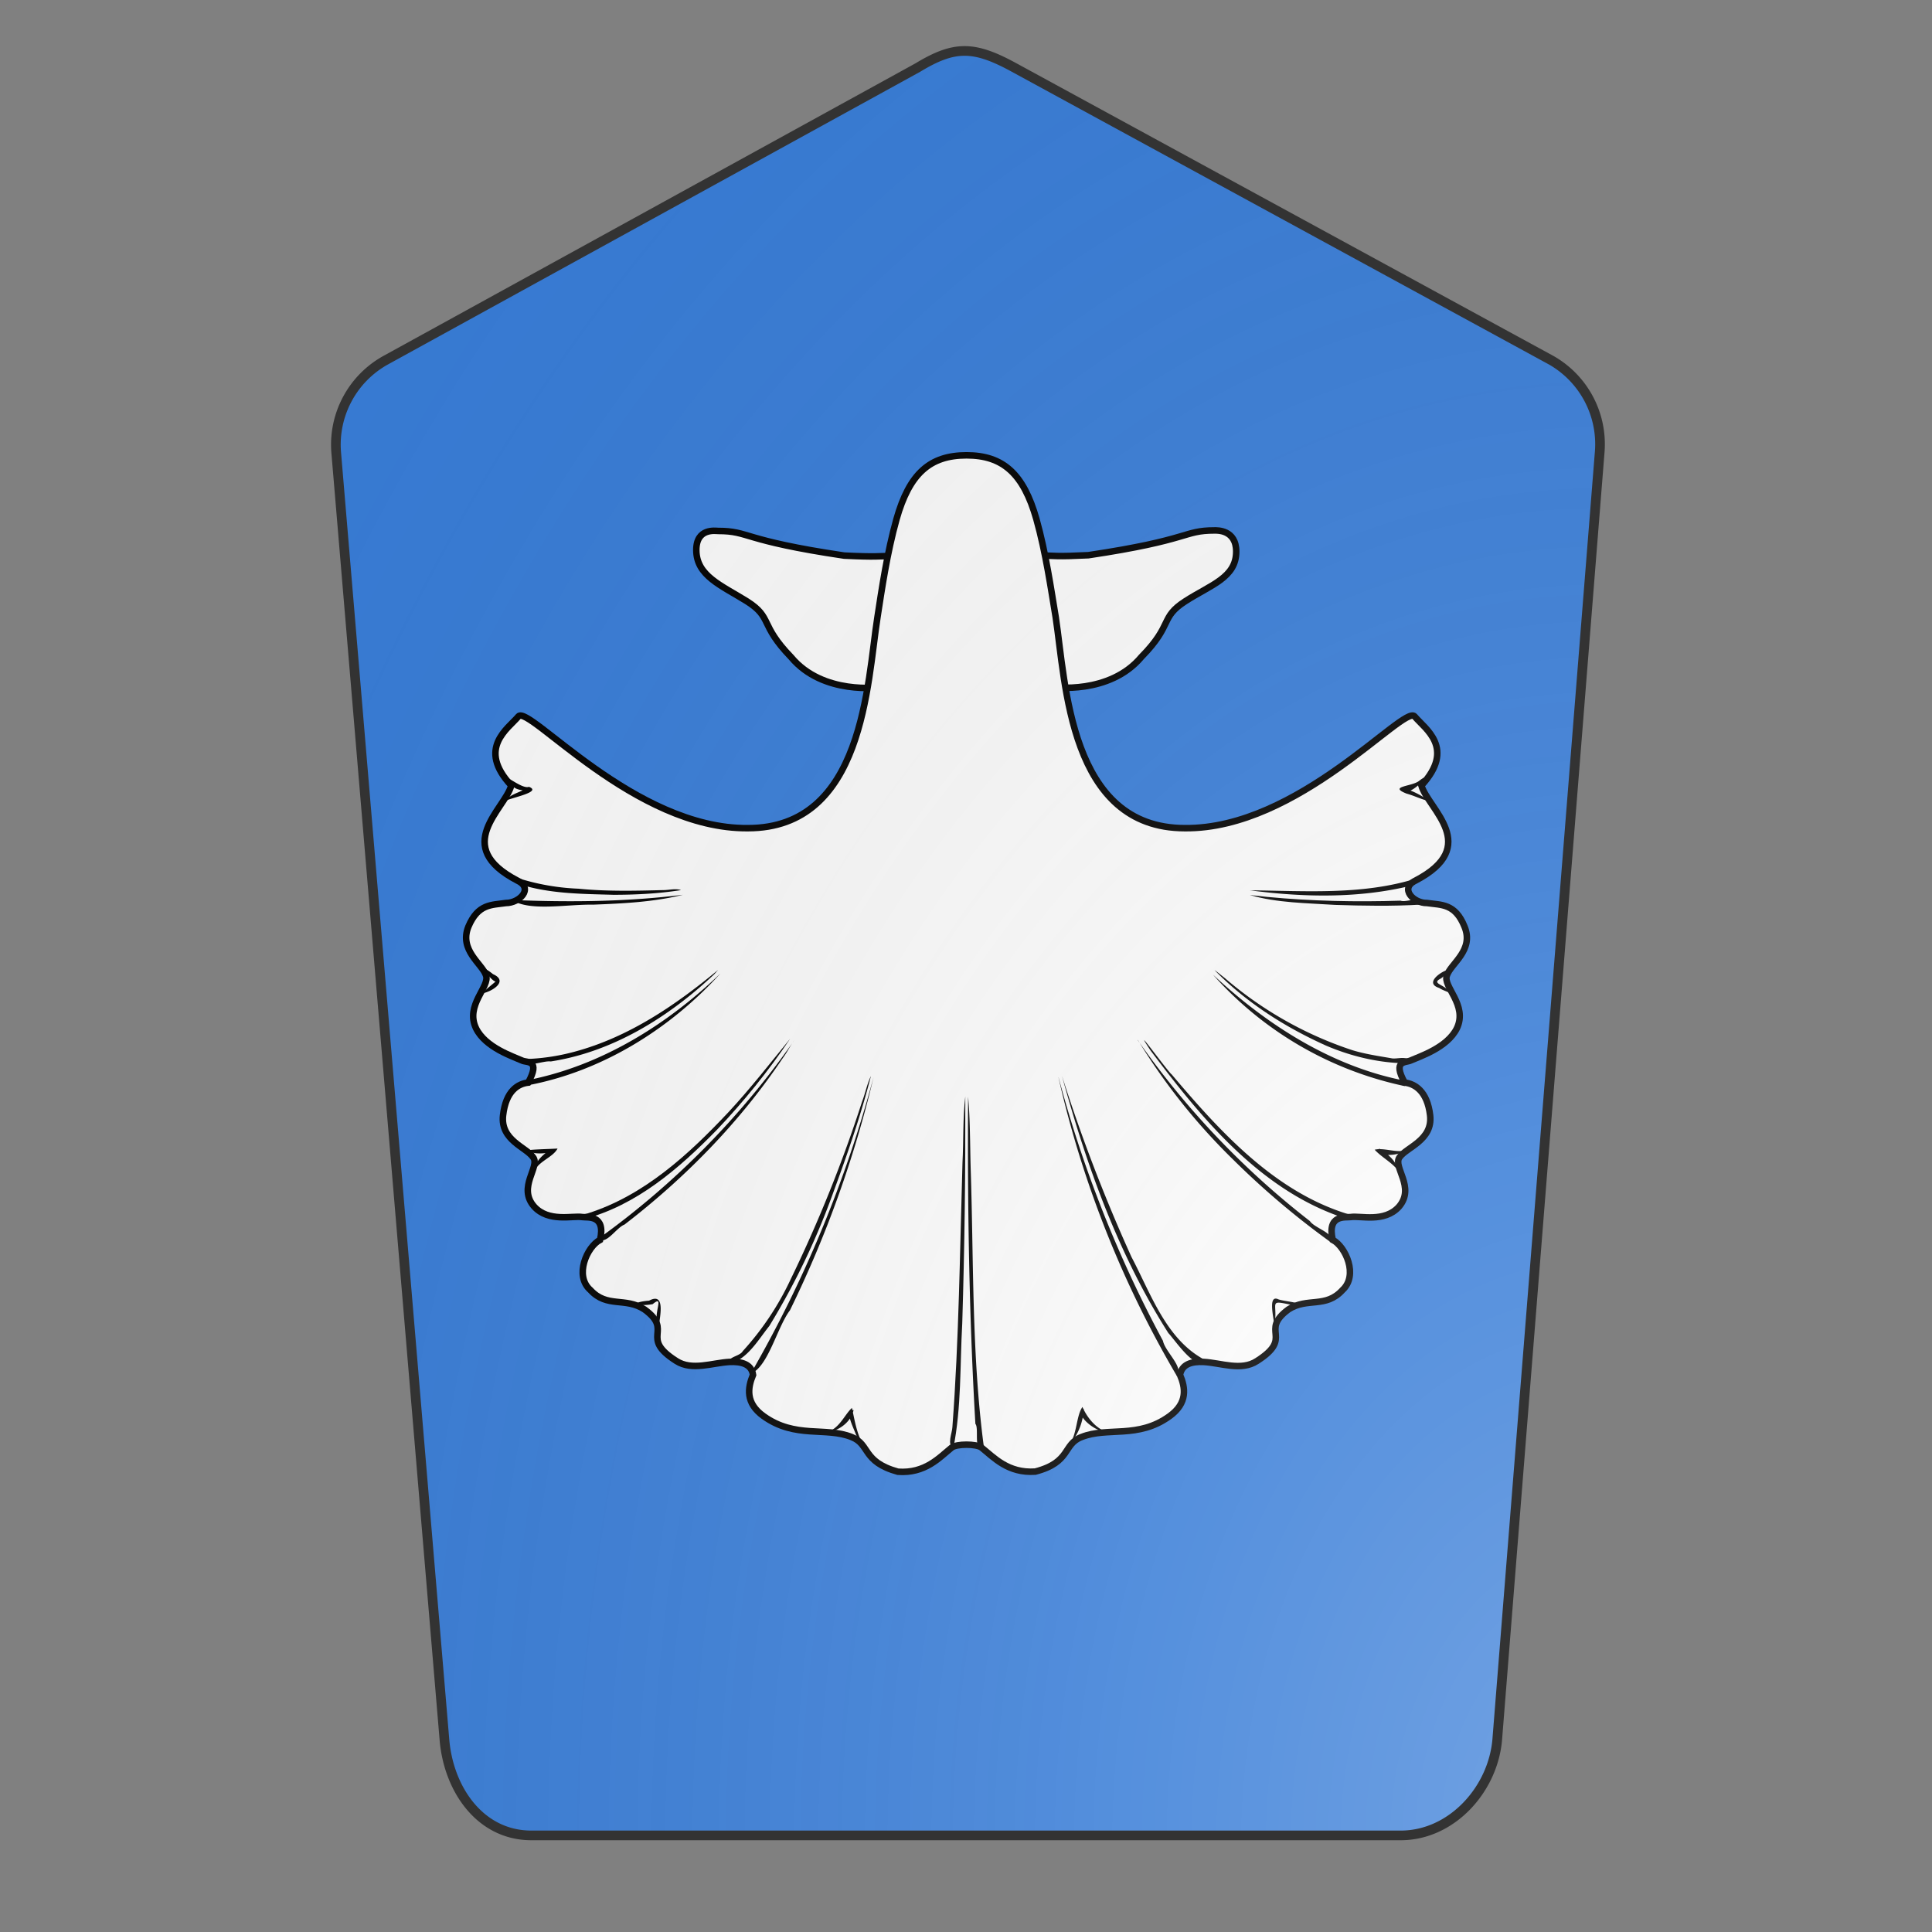 <svg id="coa907325801" width="500" height="500" viewBox="0 0 200 200" xmlns="http://www.w3.org/2000/svg" xmlns:x="http://www.w3.org/1999/xlink"><rect x="0" y="0" width="200" height="200" fill="#808080" stroke="none"/><defs><clipPath id="pavise_coa907325801"><path d="M95 7L39.9 37.3a10 10 0 00-5.1 9.5L46 180c.4 5.2 3.7 10 9 10h90c5.3 0 9.6-4.8 10-10l10.6-133.2a10 10 0 00-5-9.5L105 7c-4.2-2.3-6.2-2.3-10 0z"/></clipPath><g id="escallop_coa907325801" stroke-width=".375"><path stroke-width=".5" d="M106.64 78.61s4.36.63 6.82-2.32c2.45-2.49 1.39-3 3.37-4.27 1.96-1.26 3.89-1.8 3.89-3.8 0-1.69-1.48-1.62-1.66-1.62-2.43 0-1.78.72-9.68 1.9-2.47.12-2.52.05-3.9 0m-10.9.05c-1.37.02-1.44.1-3.92-.02-7.9-1.17-7.24-1.89-9.67-1.89-.18 0-1.67-.25-1.67 1.46 0 1.98 1.9 2.7 3.89 3.94 1.98 1.26.93 1.75 3.38 4.28 2.45 2.94 6.82 2.3 6.82 2.3"/><path stroke-width=".5" d="M101.19 136.93c.95.76 2.03 1.98 4.12 1.84 2.77-.72 2.1-2.1 3.55-2.65 2.01-.8 4.32.16 6.75-1.6 1.4-1.01 1.22-2.18.8-3.17.15-.83.9-1.03 1.8-.99 1.34.07 2.89.72 4.1-.07 2.89-1.84.14-2.27 2.42-3.96 1.46-.94 2.85-.06 4.14-1.48 1.23-1.13.24-3.33-.75-3.85-.45-1.96.97-1.7 1.38-1.75.74-.12 2.58.45 3.7-.79 1.29-1.5-.51-3.06.05-3.8.54-.77 2.55-1.3 2.34-3.2-.22-1.9-1.2-2.43-1.95-2.52-.97-1.75.1-1.51.47-1.7.67-.3 2.8-.98 3.53-2.46.86-1.8-1.12-3.22-.76-4.07.3-.9 2.09-1.92 1.35-3.72-.72-1.8-1.78-1.66-2.88-1.82-1.04.02-2.12-1.12-.9-1.71 5.1-2.65 1-5.49.47-7.3 2.65-2.87.27-4.35-.52-5.3-.8-.94-8.91 8.66-17.62 8.57-8.86 0-9.13-11.13-9.9-16.17-.36-2.16-.76-4.95-1.48-7.52-.99-3.5-2.57-4.9-5.36-4.9-2.81 0-4.38 1.4-5.37 4.9-.72 2.57-1.13 5.38-1.46 7.52-.79 5.04-1.04 16.17-9.93 16.17-8.7.09-16.83-9.5-17.6-8.57-.8.95-3.2 2.45-.55 5.3-.5 1.83-4.62 4.65.49 7.3 1.24.6.14 1.71-.9 1.71-1.1.16-2.14.05-2.88 1.82-.72 1.8 1.06 2.84 1.35 3.72.34.85-1.62 2.29-.76 4.07.72 1.48 2.85 2.16 3.53 2.47.36.18 1.44-.1.47 1.69-.76.09-1.71.6-1.93 2.52-.21 1.9 1.77 2.43 2.3 3.2.58.72-1.22 2.3.08 3.78 1.1 1.23 2.95.69 3.69.81.41.06 1.82-.21 1.37 1.75-1 .52-2 2.75-.74 3.85 1.28 1.39 2.66.52 4.14 1.48 2.3 1.67-.45 2.12 2.45 3.96 1.2.77 2.75.14 4.08.07.9-.04 1.68.16 1.8.99-.41.99-.6 2.16.81 3.17 2.43 1.74 4.77.8 6.75 1.6 1.44.56.78 1.89 3.55 2.66 2.09.15 3.17-1.08 4.12-1.85.36-.3 1.91-.3 2.29 0z"/><g fill="#000" stroke="none"><path d="M73.56 123.08a52.6 52.6 0 01-5.23 12.62c.74-.28 1.12-1.97 1.67-2.7a47.64 47.64 0 003.56-9.92zm-14.7.33c3.16-.6 6.05-2.41 8.18-4.76-2.27 2.18-5.06 3.92-8.18 4.54v.22zm37.08 3.68c-.1-.44-.47-.76-.84-.98-.11.4.9.3 1.15.07-.41.13-.95-.12-1.34-.02.3.33.76.55 1.03.93zm2.2-7.59c-.19-.39-.88-.4-.4-.64 1.11-.87-1.06.1-.08.41.15.1.32.14.48.23zm-7.51 14.21c.2-1.05-.33-1.17.78-.93.67-.08-.4-.16-.61-.25-.5-.23-.12 1.04-.17 1.18zm-8.67 4.95c.34-.41.53-.93.56-1.46-.46.18.45.97.88.95-.44-.2-.75-.61-.94-1.03-.25.35-.23 1.07-.5 1.52zm15.2-27.37c-.18-.26-1.39-.74-.96-.4.34.14 1.25-.94.61-.45-.28.25-1.35.23-.54.55.3.08.62.24.89.3zm-.56 3.34c-2.26.69-4.7.5-7 .48 2.27.3 4.63.35 6.87-.2.2-.07.23-.05.13-.28zm-.4 8.59c-3.12-.6-5.91-2.4-8.18-4.52a15.1 15.1 0 008.17 4.75l.01-.23zm-2.3 5.72c-3.2-.93-5.55-3.52-7.64-5.99-.15-.1-1.8-2.38-.9-1.02 2.13 2.84 4.58 5.83 8.02 7.06.29-.07.52.37.52-.05zm-6.25 6.16c-1.63-.87-2.28-2.82-3.1-4.37a69.75 69.75 0 01-2.96-7.71c1.04 3.81 2.4 7.6 4.53 10.95.27.28 1.2 1.68 1.53 1.13zm-9.39 3.71c-.52-3.91-.43-7.89-.56-11.83-.03-1.02-.02-2.1-.11-3.08-.03 4.65.04 9.3.31 13.94.17.18-.11 1.28.36.97zM59.1 127.09c.2-.45.8-.6 1-.98-.31.02-1.23.04-1.26.08.28.28 1.51.02.95-.04-.31.22-.68.53-.69.94zm-2.2-7.59c.41-.08 1.13-.52.45-.82-.83-.67.1.53.15.28-.2.18-.43.34-.6.54zm7.51 14.21c.05-.44.3-1.5-.41-1.12-.85.07-.56.27.15.15.56-.46-.05.49.26.97zm8.67 4.95c-.25-.47-.33-1.02-.44-1.5-.3.27-.51.83-1 1.01.43-.02.98-.43 1.07-.92-.41 0 0 .75.1 1.04.07.14.14.27.27.37zm-15.2-27.36c.25-.14 1.58-.38 1-.6-.31.13-1.25-.74-.78-.16.19.51 1.33.23.53.3-.25.13-.58.21-.75.46zm7.56 4c-2.41.3-4.85.32-7.28.22.75.5 2.33.18 3.46.2 1.28-.05 2.57-.11 3.82-.42z" transform="matrix(1.8 0 0 1.8 -39.5 -113)"/><path d="M66.94 118.5c-1.81 1.5-3.8 2.86-6.1 3.48-.73.2-1.49.31-2.25.32.06.45.88.05 1.22.1 2.66-.41 5.04-1.9 6.97-3.72l.16-.18zm3.25 2.99a35.21 35.21 0 01-8.35 8.46c.32.3.76-.47 1.11-.6 2.6-2 4.92-4.37 6.75-7.1.18-.24.31-.52.49-.76z" transform="matrix(1.8 0 0 1.8 -39.5 -113)"/><path d="M67.44 135.29c.78-.25 1.2-1.02 1.68-1.62a30.93 30.93 0 002.73-5.7c.6-1.63 1.17-3.27 1.6-4.95-.17.35-.24.74-.38 1.1a58.18 58.18 0 01-3.03 7.54 12.2 12.2 0 01-2.05 3.08c-.13.24-.72.24-.55.55z" transform="matrix(1.8 0 0 1.8 -39.5 -113)"/><path d="M76.96 138.88c.35-1.75.28-3.54.38-5.32.1-3.22.14-6.45.13-9.67-.11.94-.07 1.88-.12 2.83-.11 3.75-.15 7.51-.43 11.26-.01.25-.24.74.04.9z" transform="matrix(1.8 0 0 1.8 -39.5 -113)"/><path d="M61.17 129.13c2.28-.58 4.12-2.18 5.73-3.83 1.14-1.2 2.19-2.5 3.11-3.87-.86 1.05-1.7 2.13-2.62 3.12-1.69 1.8-3.6 3.56-6 4.32-.2.05-.28.03-.22.26z" transform="matrix(1.8 0 0 1.8 -39.5 -113)"/><path d="M58.36 114.81c1.32.45 2.74.45 4.12.49.96 0 1.93-.05 2.88-.2-.24-.08-.5 0-.76 0-1.2.03-2.41.06-3.61-.06a9.76 9.76 0 01-2.54-.44l-.09.21z" transform="matrix(1.8 0 0 1.8 -39.5 -113)"/><path d="M84.83 121.5a26.13 26.13 0 004.05 5.08 34.72 34.72 0 004.13 3.5c.28-.33-.67-.58-.86-.88a35.43 35.43 0 01-7.35-7.73l.01.02.02.01z" transform="matrix(1.8 0 0 1.8 -39.5 -113)"/><path d="M81.44 123.08a44.54 44.54 0 005.05 12.73c.3-.39-.5-1.03-.6-1.51a51.94 51.94 0 01-4.45-11.23z" transform="matrix(1.8 0 0 1.8 -39.5 -113)"/><path d="M88.09 118.51c1.35 1.38 3 2.43 4.76 3.22 1.13.48 2.35.76 3.58.75-.06-.36-.52-.18-.77-.21-.57-.1-1.14-.18-1.7-.35a16 16 0 01-5.43-3.07c-.13-.1-.37-.3-.44-.34z" transform="matrix(1.8 0 0 1.8 -39.5 -113)"/><path d="M89.59 115.31c1.18.34 2.42.34 3.63.42 1.22.04 2.43.06 3.64-.01.04-.42-.6-.07-.85-.17-1.9.06-3.8.02-5.68-.16l-.74-.08z" transform="matrix(1.8 0 0 1.8 -39.5 -113)"/></g></g><radialGradient id="backlight" cx="100%" cy="100%" r="150%"><stop stop-color="#fff" stop-opacity=".3" offset="0"/><stop stop-color="#fff" stop-opacity=".15" offset=".25"/><stop stop-color="#000" stop-opacity="0" offset="1"/></radialGradient></defs><g clip-path="url(#pavise_coa907325801)"><rect x="0" y="0" width="200" height="200" fill="#377cd7"/><g fill="#fafafa" stroke="#000"><use x:href="#escallop_coa907325801" transform="translate(-35 -35) scale(1.35)"/></g></g><path d="M95 7L39.9 37.3a10 10 0 00-5.1 9.5L46 180c.4 5.2 3.7 10 9 10h90c5.3 0 9.6-4.8 10-10l10.6-133.2a10 10 0 00-5-9.5L105 7c-4.2-2.3-6.2-2.3-10 0z" fill="url(#backlight)" stroke="#333"/></svg>